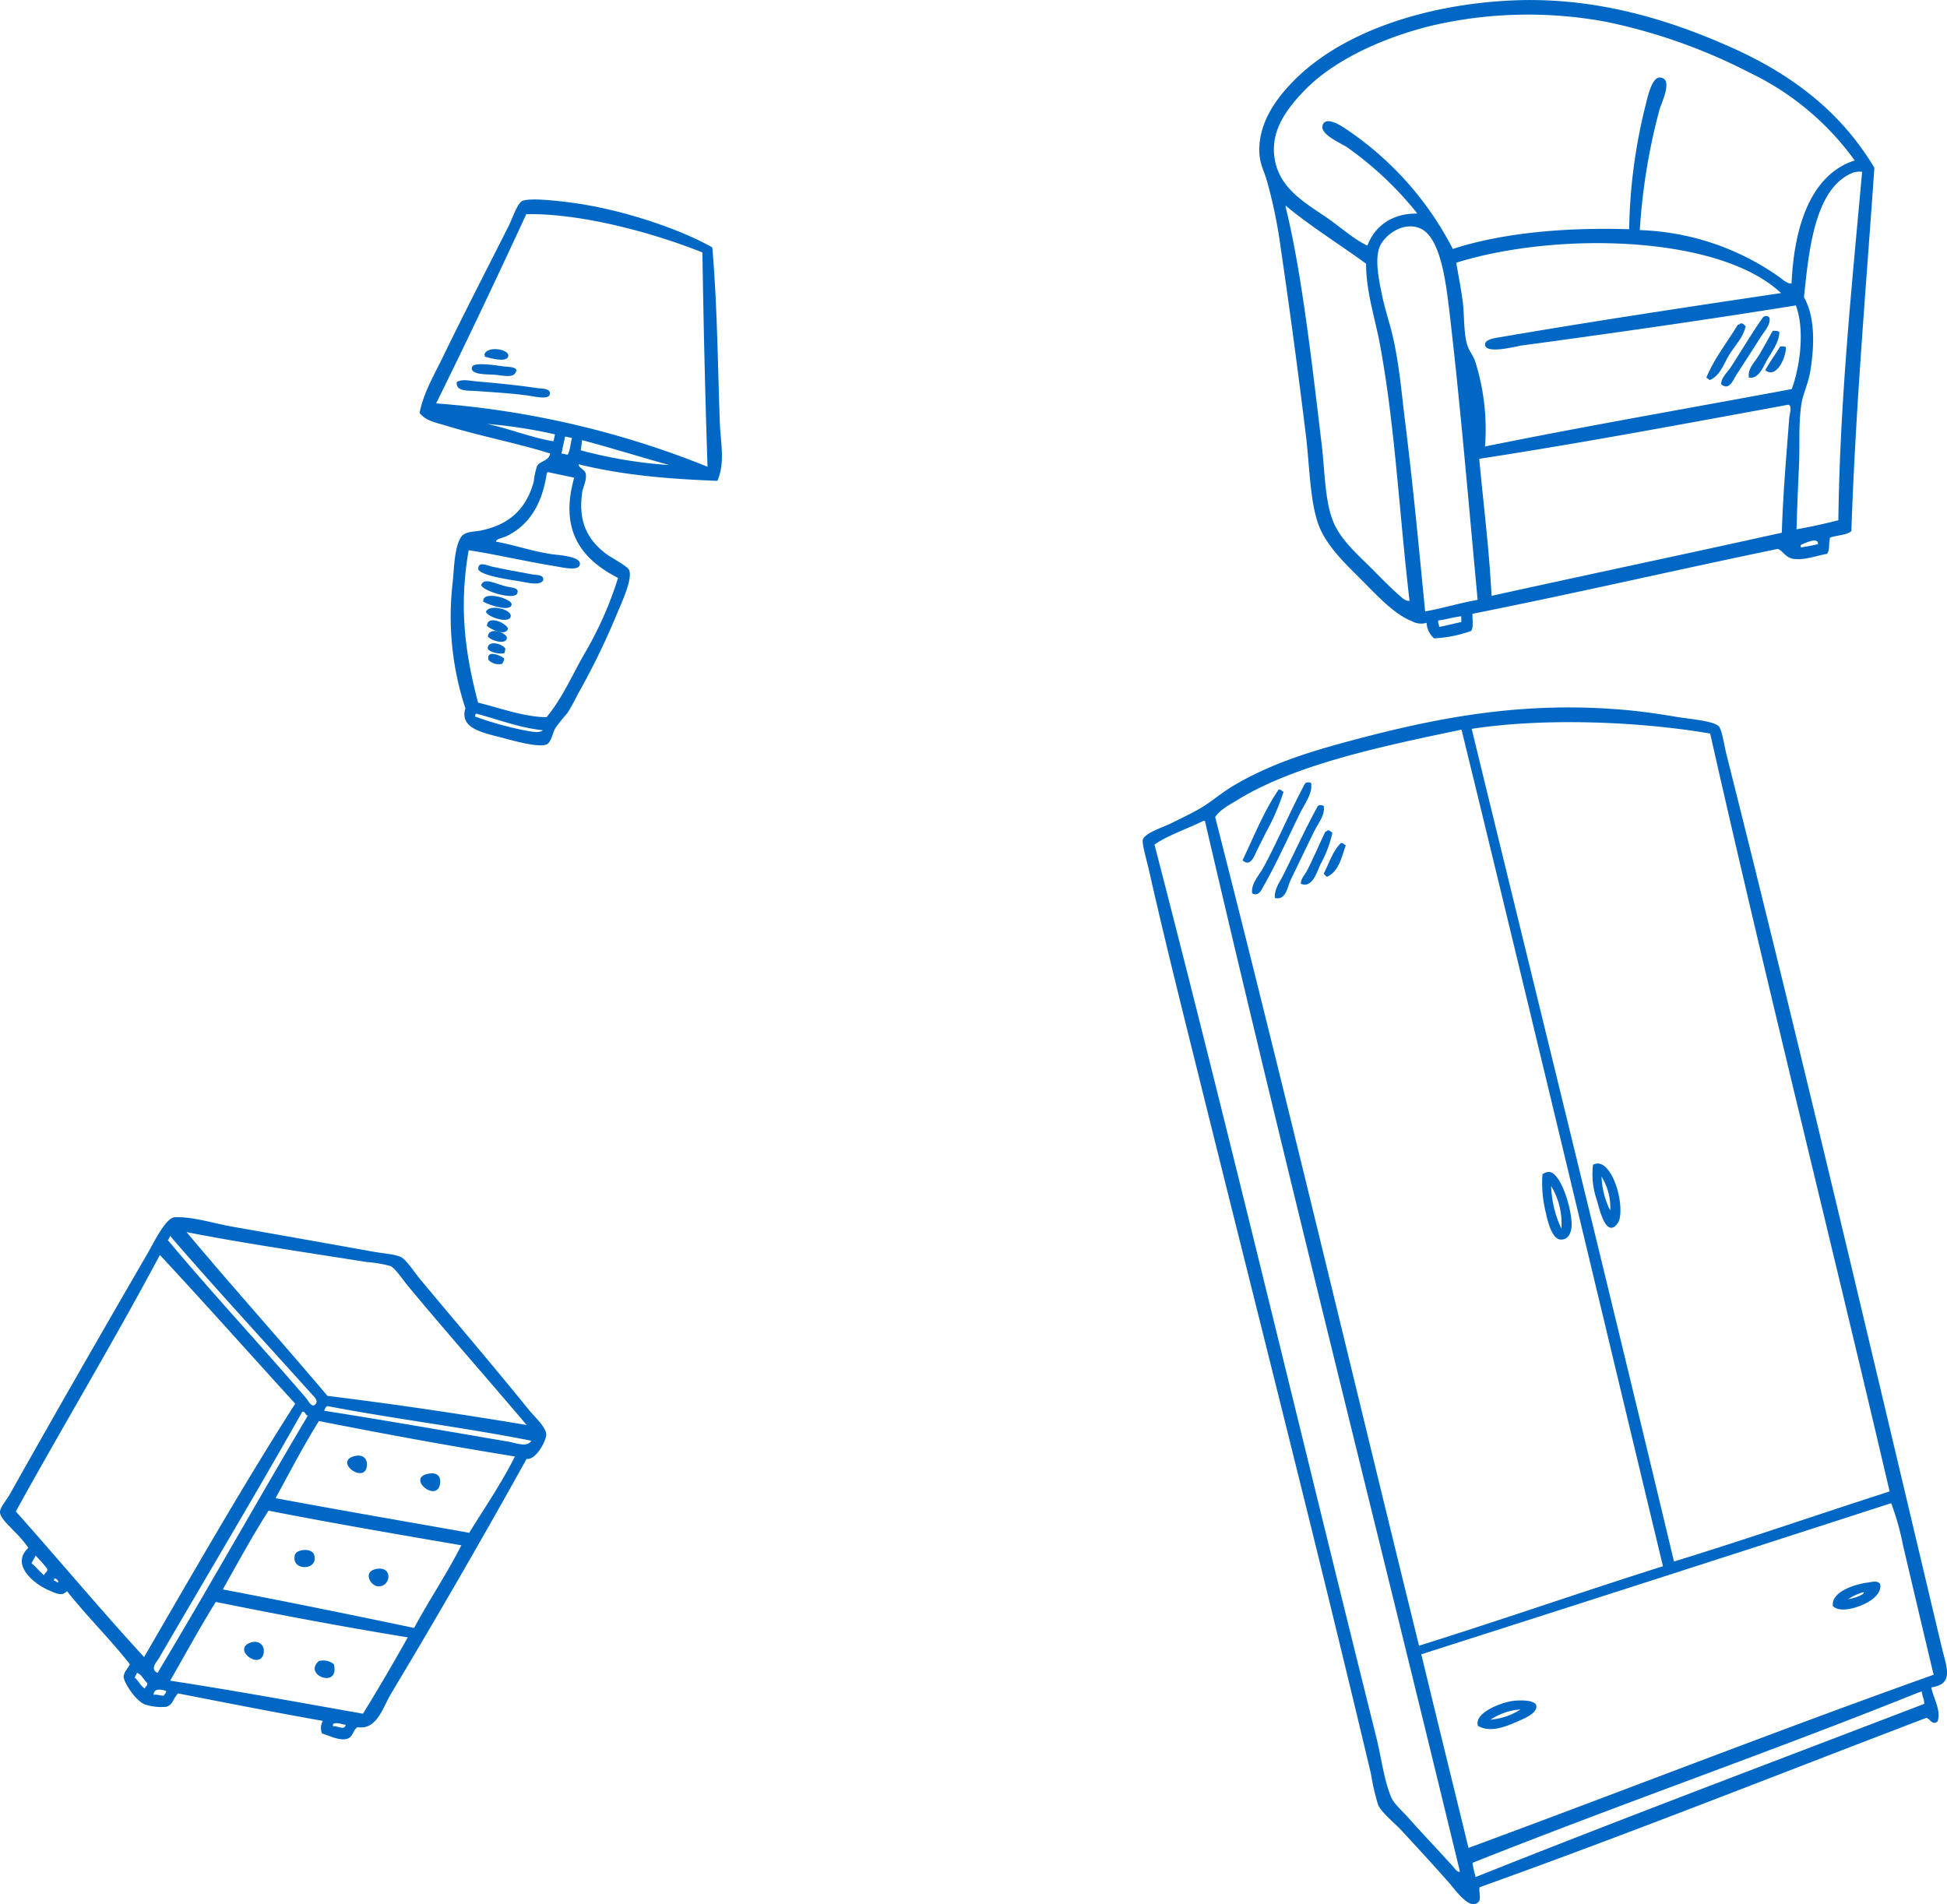 <svg xmlns="http://www.w3.org/2000/svg" viewBox="0 0 349.049 341.402"><g fill="#0068c4" fill-rule="evenodd"><path d="M331.923 95.204c-.879.773-2.591.743-3.819 1.167-.318.864 0 2.349-.591 2.94-1.712.273-4.092 1.2-6.032.879-1.455-.242-1.849-1.485-2.789-1.773-18.323 3.789-36.251 7.956-54.694 11.624-.136.485.273 2.561-.288 3.092a23.007 23.007 0 0 1-6.623 1.318 3.95 3.95 0 0 1-1.333-2.788 3.4 3.4 0 0 1-2.652-.3c-3.213-1.243-6.365-4.744-8.972-7.35-2.789-2.789-5.759-5.592-7.35-8.972-1.94-4.137-1.955-11.093-2.637-16.761a1400.035 1400.035 0 0 0-4.562-33.962 86.16 86.16 0 0 0-2.5-12.048c-.53-1.849-1.3-2.955-1.319-5.289-.046-5.077 3.016-9.229 5.88-12.2 8.684-9.048 23.915-13.988 39.4-14.7 15.4-.712 28.764 3.713 39.252 8.381 11.427 5.092 19.9 11.882 25.733 21.611-1.485 21.6-3.364 42.813-4.122 65.136Zm-77.776-56.907c-.091 0-.182-.015-.151-.136a61.228 61.228 0 0 0-12.5-11.76c-.879-.621-4.759-2.213-4.41-3.819.409-1.894 3.243-.091 3.819.288a57.448 57.448 0 0 1 19.55 21.763c8.8-2.864 20.05-3.895 31.613-3.531a97.384 97.384 0 0 1 2.789-21.626c.424-1.561 1.167-5.744 2.789-5.577 2.379.227.2 4.547-.137 5.744a108.556 108.556 0 0 0-3.531 21.611 45.964 45.964 0 0 1 24.551 8.093c.94.621 1.894 1.622 2.652 1.47.455-10.214 3.44-19.52 11.321-22.05a49.615 49.615 0 0 0-18.823-15.731 100.166 100.166 0 0 0-25.733-9.123 76.375 76.375 0 0 0-31.462.728c-9.093 2.273-17.792 6.4-22.945 11.912-2.334 2.5-5.456 6.153-5.138 10.881.394 6.229 5.668 8.941 9.7 11.76 2.486 1.743 4.728 3.773 7.047 4.85 1.273-3.531 4.531-5.85 8.972-5.744Zm78.079-7.35c-6.865 2.713-7.926 13.761-8.82 22.354 1.985 3.47 1.895 8.5 1.167 13.079-.364 2.3-1.349 4.274-1.622 6.032-.561 3.668-.258 7.487-.439 11.169a643.915 643.915 0 0 0-.44 11.321c2.591-.454 5.062-1.015 7.5-1.621.273-21.869 2.486-42.616 4.258-62.484a4.261 4.261 0 0 0-1.621.152Zm-101.6 6.032c0-.152-.2-.121-.137.152 2.955 12 4.759 28.522 6.471 42.646.561 4.713.53 10.411 2.213 14.109 1.394 3.061 4.183 5.516 6.32 7.638 1.788 1.788 3.516 3.592 5.289 5.153.5.424 1.167 1.167 1.91 1.031-1.849-15.685-2.591-31.326-5.289-45.874-.894-4.834-2.5-9.5-2.5-14.549-4.728-3.471-9.79-6.577-14.261-10.29Zm29.113 18.08c-.546-4.562-1.531-12.579-5.138-14.109-3.258-1.394-6.7 1.516-7.35 3.531-.743 2.3-.076 5.547.439 8.093.561 2.773 1.364 5.077 1.909 7.35 1.258 5.228 1.713 11 2.364 16.17 1.485 12.048 2.47 22.793 3.531 33.523 3.258-.561 6.138-1.516 9.411-2.061-1.622-17.231-3.076-34.9-5.153-52.5Zm1.334-7.941c.409 2.455.879 4.713 1.167 7.047.288 2.273.137 5.259.743 7.5.288 1.106 1.091 2.031 1.47 3.092a40.319 40.319 0 0 1 1.773 15.291c18.1-3.668 36.645-6.865 54.982-10.29 1.47-3.865 2.394-10.624.743-15-16.079 2.591-32.659 4.956-49.254 7.2-.849.121-6.335 1.606-6.471-.152-.076-.985 1.925-1.212 2.5-1.318 16.807-2.879 33.872-5.456 50.572-7.941-11.23-10.548-40.661-10.972-58.225-5.441Zm4.122 35.145c.743 8.184 1.773 16.064 2.2 24.566 17.307-3.819 34.766-7.487 52.042-11.321.2-6.835.818-13.867 1.318-20.444.06-.879.606-2.258-.152-2.5-18.353 3.365-36.614 6.8-55.422 9.7Zm57.635 15.443v.44a31.1 31.1 0 0 0 3.092-.591c.091-1.396-2.486-.108-3.092.15Zm-64.985 13.533c-.106.561.182.712.152 1.167 1.349-.258 2.637-.606 3.971-.879v-1.031c-1.455.151-2.652.575-4.123.742Z"></path><path d="M317.225 56.968c.227 1.3-.909 2.379-1.621 3.531-1.394 2.228-2.743 4.274-4.259 6.623-.591.909-1.318 3.046-2.788 1.758 0-1.167 1.091-2.076 1.758-3.092 1.713-2.607 3.956-6.4 5.592-8.669a.778.778 0 0 1 1.334-.136Zm-4.261 1.47c-.409 2.016-1.925 3.5-2.94 5.153-.985 1.576-1.622 3.789-3.531 4.562a2.39 2.39 0 0 0-.591-.439c1.425-3.455 3.759-6.365 5.592-9.411.091-.152.424-.076.44-.288.652-.152.682.3 1.031.44Zm6.017 1.03c.076 1.606-1.182 3.395-2.061 4.85-.773 1.288-1.576 3.7-3.379 3.38-.288-1.576 1.045-2.758 1.773-3.971.864-1.44 1.652-2.925 2.5-4.41a2.732 2.732 0 0 1 1.167.152Zm1.182 2.788c.046 1.834-1.7 5.713-3.682 4.122.8-1.516 1.8-2.8 2.652-4.259.393.001.833-.06 1.03.137ZM127.697 44.348c.892 10.225.971 20.945 1.358 31.583.125 3.4.982 7.058-.448 10.282-7.844-.315-16.262-.858-24.895-2.975.172.868 1.244.878 1.326 1.872.107 1.109-.536 2.31-.647 3.044-.77 5.084.73 8.45 4.26 11.148.804.617 3.871 2.207 4.14 2.903.68 1.765-1.545 6.214-2.316 8.16a130.212 130.212 0 0 1-6.898 14.117 34.284 34.284 0 0 1-1.86 3.365 34.26 34.26 0 0 0-2.167 2.708c-.506.915-.691 2.409-1.472 2.868-1.154.675-5.365-.425-7.713-1.06-3.675-.987-8.045-1.667-6.934-5.37a52.693 52.693 0 0 1-2.294-22.416c.268-2.381.293-6.761 1.65-8.45.682-.837 2.231-.775 3.394-1.003 4.445-.913 8.005-3.249 9.513-8.8a13.064 13.064 0 0 1 .586-2.76c.514-.946 2.084-.85 2.352-2.25-5.583-1.783-12.65-3.152-18.427-4.93-1.88-.582-3.95-.918-4.983-2.357.705-3.597 2.577-6.737 4.136-9.944 3.814-7.855 7.708-15.397 11.77-23.453.772-1.535 1.556-4.01 2.408-4.543 1.281-.783 7.732.068 10.011.404 8.245 1.204 18.351 4.557 24.147 7.871ZM94.35 38.4c-5.298 11.451-10.66 22.8-16.163 33.924a162.48 162.48 0 0 1 48.652 11.358q-.622-19.093-.913-38.417c-9-3.608-21.9-7.052-31.576-6.865Zm-7.131 37.583c4.156.869 8.089 2.509 12.014 3.135l.263-1.237a85.841 85.841 0 0 0-12.28-1.883Zm13.444 5.313 1.095.233c.459-.69.492-2.036.787-3.002l-1.237-.263Zm3.434-.563a81.864 81.864 0 0 0 15.88 2.649c-5.233-1.47-10.307-3.055-15.64-4.472a14.18 14.18 0 0 1-.24 1.822Zm-5.877 3.94c-.162-.006-.202.18-.23.382-.925 5.958-3.546 9.263-7.104 11.037-.714.353-2.063.542-1.944 1.029 3.58.643 5.836 1.568 9.773 2.212 1.235.203 5.676.36 5.215 1.972-.318 1.077-2.895.47-4.372.215-5.417-.884-10.64-2.115-15.534-2.872-1.89 10.703-.433 19.234 1.681 27.326 4.012.987 8.368 2.597 12.275 2.61 2.87-3.433 4.63-7.653 6.953-11.648a64.258 64.258 0 0 0 5.866-13.322c-6.64-3.389-10.523-8.54-7.864-17.966l-4.695-.998ZM85.4 127.956c-.104.008-.181.08-.186.243l-.057.27a60.902 60.902 0 0 0 9.411 2.581c.937.14 2.083.414 2.763-.128-4.179-.413-8.069-1.954-11.917-2.966Z"></path><path d="M86.897 63.947c.061-.15.02-.249-.07-.298.355-1.812 4.812-1.028 4.256.326-.42 1.01-3.007.297-4.173-.025Zm5.694 2.371c-.228 1.705-2.45.95-4.077.857-1.16-.068-4.395.047-3.879-1.404.337-.954 4.695-.19 5.782-.064.638.077 1.84.02 2.174.61ZM81.884 68.5c.946-.6 2.308-.224 3.49-.12 3.39.276 7.7.701 11.128 1.223.596.082 2.213.01 2.086 1.023-.147 1.173-2.848.417-4.23.245-3.215-.401-5.934-.546-9.068-.769-1.348-.093-3.612.139-3.409-1.587Zm15.53 35.475c-.48 1.132-2.853.478-4.102.273-1.321-.222-7.654-1.063-7.581-2.328.07-1.292 1.521-.569 2.382-.354 1.738.429 5.512 1.068 7.338 1.427.73.14 2.04-.012 1.945.993Zm-11.158.942c.511-1.497 2.6-.205 4.557.24 1.09.262 2.325.183 1.9 1.268-.475 1.192-6.046-.364-6.454-1.522Z"></path><path d="M86.636 107.883c-.243-2.143 5.229-.539 5.082.501-.182 1.414-4.1.05-5.082-.501Z"></path><path d="M87.108 109.722c.523-1.554 4.968-.433 4.409.938-.465 1.135-3.984 0-4.41-.938Z"></path><path d="M91.078 112.722c-.471 1.446-3.138.076-3.787-.508.083-2.064 3.563-.461 3.787.508Z"></path><path d="M87.466 114.124c.2-1.95 3.5-.593 3.404.293-.149 1.242-2.827.484-3.404-.293Z"></path><path d="m90.601 116.366-.148.698c-.665.33-2.746-.094-3.017-.776-.068-1.71 3.001-.759 3.162.093Z"></path><path d="M90.388 118.062c-.012.473-.234.619-.334.94a2.557 2.557 0 0 1-2.462-.658c-.498-1.919 2.15-.88 2.793-.268Zm255.848 184.472c.335 1.905 1.8 4.058 1.134 6.065-.974.945-1.5-.742-2.123-.567-26.629 10.151-52.923 20.637-80 30.337-.175 1.265.567 2.487-.7 2.967-1.542.567-3.767-2.632-4.8-3.81-3.083-3.49-5.352-5.934-8.464-9.308-1.367-1.483-3.592-3.185-4.232-4.654a39.537 39.537 0 0 1-1.265-5.5c-9.875-41.594-20.244-82.257-30.614-124.026-3.04-12.26-6.268-25.058-9.177-37.958-.378-1.7-1.294-4.785-1.12-5.5.291-1.236 3.65-2.254 5.076-2.967 1.876-.945 3.738-1.8 5.221-2.691 2.051-1.207 3.825-2.778 5.788-3.956 6.079-3.621 12.478-5.832 20.739-8.042 15.154-4.058 31.283-7.49 50.931-5.512 2.385.247 5.221.654 8.042 1.134 2.181.364 6.574.7 7.475 1.687.582.654.96 3.461 1.411 5.221 13.365 53.064 25.8 106.187 38.51 159.736.92 3.828 2.298 6.748-1.832 7.344Zm-82.4-171.858c12.112 49.742 24.343 99.36 36.269 149.287 13.06-4.014 25.742-8.406 38.656-12.565-10.6-45.4-21.859-90.169-32.17-135.878-12.449-2.138-29.552-2.88-42.757-.843Zm-41.9 12.7c-1.469.9-3.156 1.731-4.087 3.112 12.551 49.157 24.36 99.055 36.547 148.575 14.718-4.61 29.058-9.613 43.732-14.253-12.029-50.018-23.925-100.149-36.112-149.992-13.976 2.923-29.654 6.181-40.081 12.551Zm-14.967 8.042c13.511 52.152 26.571 107.2 39.791 160.151.9 3.636 1.382 7.766 2.676 10.718.524 1.178 1.92 2.356 2.967 3.534 2.632 2.952 5.265 5.73 7.766 8.464.494.538 1.091 1.527 1.556 1.265-15.2-62.842-30.992-125.058-45.71-188.365h-.291c-2.894 1.425-6.166 2.487-8.755 4.232ZM254.802 296.6c2.792 11.591 5.643 23.138 8.464 34.715 27.88-10.282 55.265-21.03 83.391-31.05-1.862-7.708-3.723-15.692-5.512-23.284a45.9 45.9 0 0 0-2.109-7.475Q297 283.118 254.802 296.6Zm89.311 6.777c-26.323 10.588-53.738 20.1-80.134 30.614a19.165 19.165 0 0 0 .567 2.545c26.556-10.6 53.563-20.739 80.425-31.05 0-.844-.364-1.324-.422-2.109-.058-.233-.189.029-.422 0Z"></path><path d="M235.053 140.405c.291 1.847-1.12 3.636-1.978 5.367-2.109 4.261-4.087 8.77-6.486 12.987-.407.713-.9 2.051-2.109 1.411-.218-1.832 1.28-3.243 2.109-4.8 2.443-4.552 4.887-10.282 7.33-14.82.116-.32.873-.378 1.134-.131Zm-4.946 1.556a39.606 39.606 0 0 1-3.112 7.2c-.465.945-1.149 2.283-1.687 3.389-.422.858-1.12 3-2.545 1.687 2.051-4.334 3.883-8.915 6.486-12.7.422 0 .553.291.844.422Zm7.199 2.53c.305 1.643-.989 3.083-1.687 4.523-1.425 2.894-2.749 5.7-4.232 8.741-.567 1.149-.814 3.738-2.821 3.243-.175-1.571.916-2.923 1.556-4.232 1.949-3.927 3.956-8.29 6.065-12.129.189-.393.756-.291 1.12-.145Zm1.557 4.804a20.683 20.683 0 0 1-2.123 5.643c-.654 1.382-1.454 4.363-3.519 3.519-.029-.96.742-1.643 1.12-2.4 1.091-2.138 2.109-4.552 3.243-6.908.116-.131.378-.087.422-.291.422 0 .553.305.844.422Zm2.399 2.265c-.771 2.24-1.28 4.727-3.389 5.643a2.992 2.992 0 0 1-.567-.567c.989-1.876 1.629-4.116 3.112-5.5.437.002.553.307.844.424Zm44.313 57.285c2.923-1.658 5.541 5.745 4.8 9.584-.175.887-.916 1.731-1.556 1.7-1.353-.087-2.138-3.549-2.531-4.93a14.115 14.115 0 0 1-.7-6.355Zm3.1 8.188a10.412 10.412 0 0 0-1.556-6.065 14.586 14.586 0 0 0 1.554 6.065Zm-12.145-6.502a2.23 2.23 0 0 1 1.134-.422c2.181.029 4.188 6.879 4.087 9.6-.044 1.353-.64 2.618-1.978 2.531-1.571-.1-2.341-3.359-2.676-4.945a21.831 21.831 0 0 1-.567-6.777Zm3.389 9.744a12.98 12.98 0 0 0-1.832-7.621 19.02 19.02 0 0 0 1.832 7.623Zm57.155 63.76c.349 2.152-2.6 3.665-4.668 4.232-1.236.349-2.894.567-3.81-.291-.393-2.5 3.723-3.9 6.21-4.232.814-.116 1.832-.422 2.269.276Zm-5.788 2.691c1.047-.145 3.04-.8 2.821-1.28a10.643 10.643 0 0 0-2.821 1.28Zm-66.319 22.716c-.8-2.269 4.072-4.247 6.486-4.509 1.236-.131 3.723-.131 3.956.844.305 1.338-2.152 2.341-3.243 2.821-2.225.974-4.93 2.123-7.184.844Zm2.254-1.12a11.744 11.744 0 0 0 5.366-1.833 10.9 10.9 0 0 0-5.365 1.834ZM64.08 309.661c-.887.611-.756 1.847-1.978 2.123-1.367.32-3.156-.64-4.377-.989a2.648 2.648 0 0 1 .145-2.254c-8.741-1.556-17.35-3.243-25.96-4.93-.843.887-.96 2.123-2.123 2.4a9.389 9.389 0 0 1-3.81-.422c-1.8-.712-3.81-4.1-3.81-4.93s.727-1.469 1.12-2.269c-3.578-4.552-7.693-8.581-11.286-13.118-.887.96-1.789.48-3.243-.145-2.589-1.105-6.966-4.552-3.665-7.621a22.235 22.235 0 0 0-2.691-3.1c-.713-.829-2.341-2.2-2.4-3.243-.058-.858 1.134-2.123 1.832-3.389 8.348-14.863 16.07-28.287 24.695-43.179.974-1.687 3.185-6.283 4.8-6.356 3.229-.131 6.923 1.091 10.3 1.687 8.61 1.512 16.885 2.981 25.393 4.508 1.643.305 3.869.422 4.93.989.931.494 2.4 2.763 3.389 3.956 6.646 7.984 12.842 15.2 19.619 23.575.873 1.062 2.938 2.923 2.967 4.232.029 1.091-1.862 4.668-3.52 4.378a1451.934 1451.934 0 0 1-24.273 42.045c-1.542 2.56-2.516 6.588-6.065 6.064Zm-5.369-59.392c11.591 1.425 23.895 3.243 35.7 5.221-7.068-8.362-14.238-16.448-21.306-24.971-.887-1.062-2.225-3.112-3.112-3.534a22.483 22.483 0 0 0-4.232-.713c-10.646-1.687-22.775-3.476-32.315-5.366 8.29 9.9 16.914 19.488 25.247 29.348Zm-28.634-27.94c7.9 9.453 16.725 18.935 24.695 28.214.524.611.989 1.658 1.556 1.411 1-.684 0-1.513-.422-1.978-8.406-9.351-17.219-18.906-25.262-28.214 0-.087-.029-.174-.131-.145-.175.218-.189.582-.422.713Zm-1.411 2.676c-8.319 15.6-17.321 30.556-25.829 45.986 7.723 8.653 15.154 17.583 22.993 26.105 8.886-15.285 17.67-30.672 27.094-45.433-8.1-8.871-16.085-17.874-24.273-26.672Zm29.625 27.516c0 .175-.175.189-.131.422 10.689 1.672 22.339 3.723 32.868 5.512 1.4.233 3.49 1.12 4.232-.145-11.955-2.371-24.665-3.927-36.547-6.21a.676.676 0 0 0-.422.422Zm-4.087.567c-8.173 14.5-17.321 29.785-25.683 44.168-.378.669-1.731 1.978-.276 2.676 8.973-14.936 17.976-31.006 26.949-46.132-.524-.044-.378-.742-.989-.7Zm-4.8 15.518c11.489 2.152 23.138 4.145 34.715 6.21 2.749-4.45 5.963-9.177 8.188-13.685-11.911-1.92-23.589-4.072-35.137-6.355-2.759 4.435-5.22 9.161-7.765 13.83Zm-9.452 16.363c11.533 2.2 22.935 4.523 34.293 6.908 2.705-5.047 5.846-9.671 8.464-14.82-11.591-1.992-23.2-3.985-34.57-6.21-2.894 4.538-5.512 9.351-8.188 14.107Zm-34.293-4.668c.843.625 1.425 1.5 2.254 2.123.058-.494.64-.494.567-1.134a23.855 23.855 0 0 0-2.123-2.4c-.16.536-.509.885-.698 1.409Zm3.956 3.112c.407-.044.436.32.843.276a.777.777 0 0 0-.713-.7.727.727 0 0 1-.134.422Zm20.884 17.917c11.707 1.789 23.095 3.9 34.569 5.919 2.778-4.465 5.425-9.061 8.042-13.685-11.693-1.905-23.124-4.072-34.424-6.355-2.851 4.581-5.468 9.395-8.173 14.107Zm-6.355-.567c.684.582 1.033 1.513 1.832 1.978.058-.407.494-.436.422-.989-.64-.567-.96-1.5-1.832-1.833-.131.291-.291.567-.422.844Zm3.388 3.106c.756-.116 1.149.174 1.832.145.131-.306.436-.422.422-.844-.945-.291-2.225-.524-2.254.713Zm32.17 5.221v.422c.873-.131 2.08.829 2.269-.291-.727-.025-1.571-.519-2.269-.127Z"></path><path d="M63.381 261.115c1.556-.48 2.458.32 2.4 1.556-.189 3.578-5.919-.465-2.4-1.556Zm13.395 3.113c1.512-.291 2.269.378 2.123 1.7-.436 3.696-6.15-.911-2.123-1.7Zm-22.441 13.685c.742-.1 1.745.116 1.978.844.844 2.691-3.447 2.923-3.519.713-.029-.785.174-1.367 1.556-1.556Zm13.133 3.389c3.025-.582 2.661 3.229.291 3.112-1.299-.073-2.836-2.618-.291-3.112Zm-22.716 13.263c1.527-.625 2.705.32 2.531 1.687-.436 3.359-5.643-.422-2.531-1.687Zm12.419 3.243a3.027 3.027 0 0 1 2.676.567c1.12 4.508-5.628 1.978-2.676-.567Z"></path></g></svg>